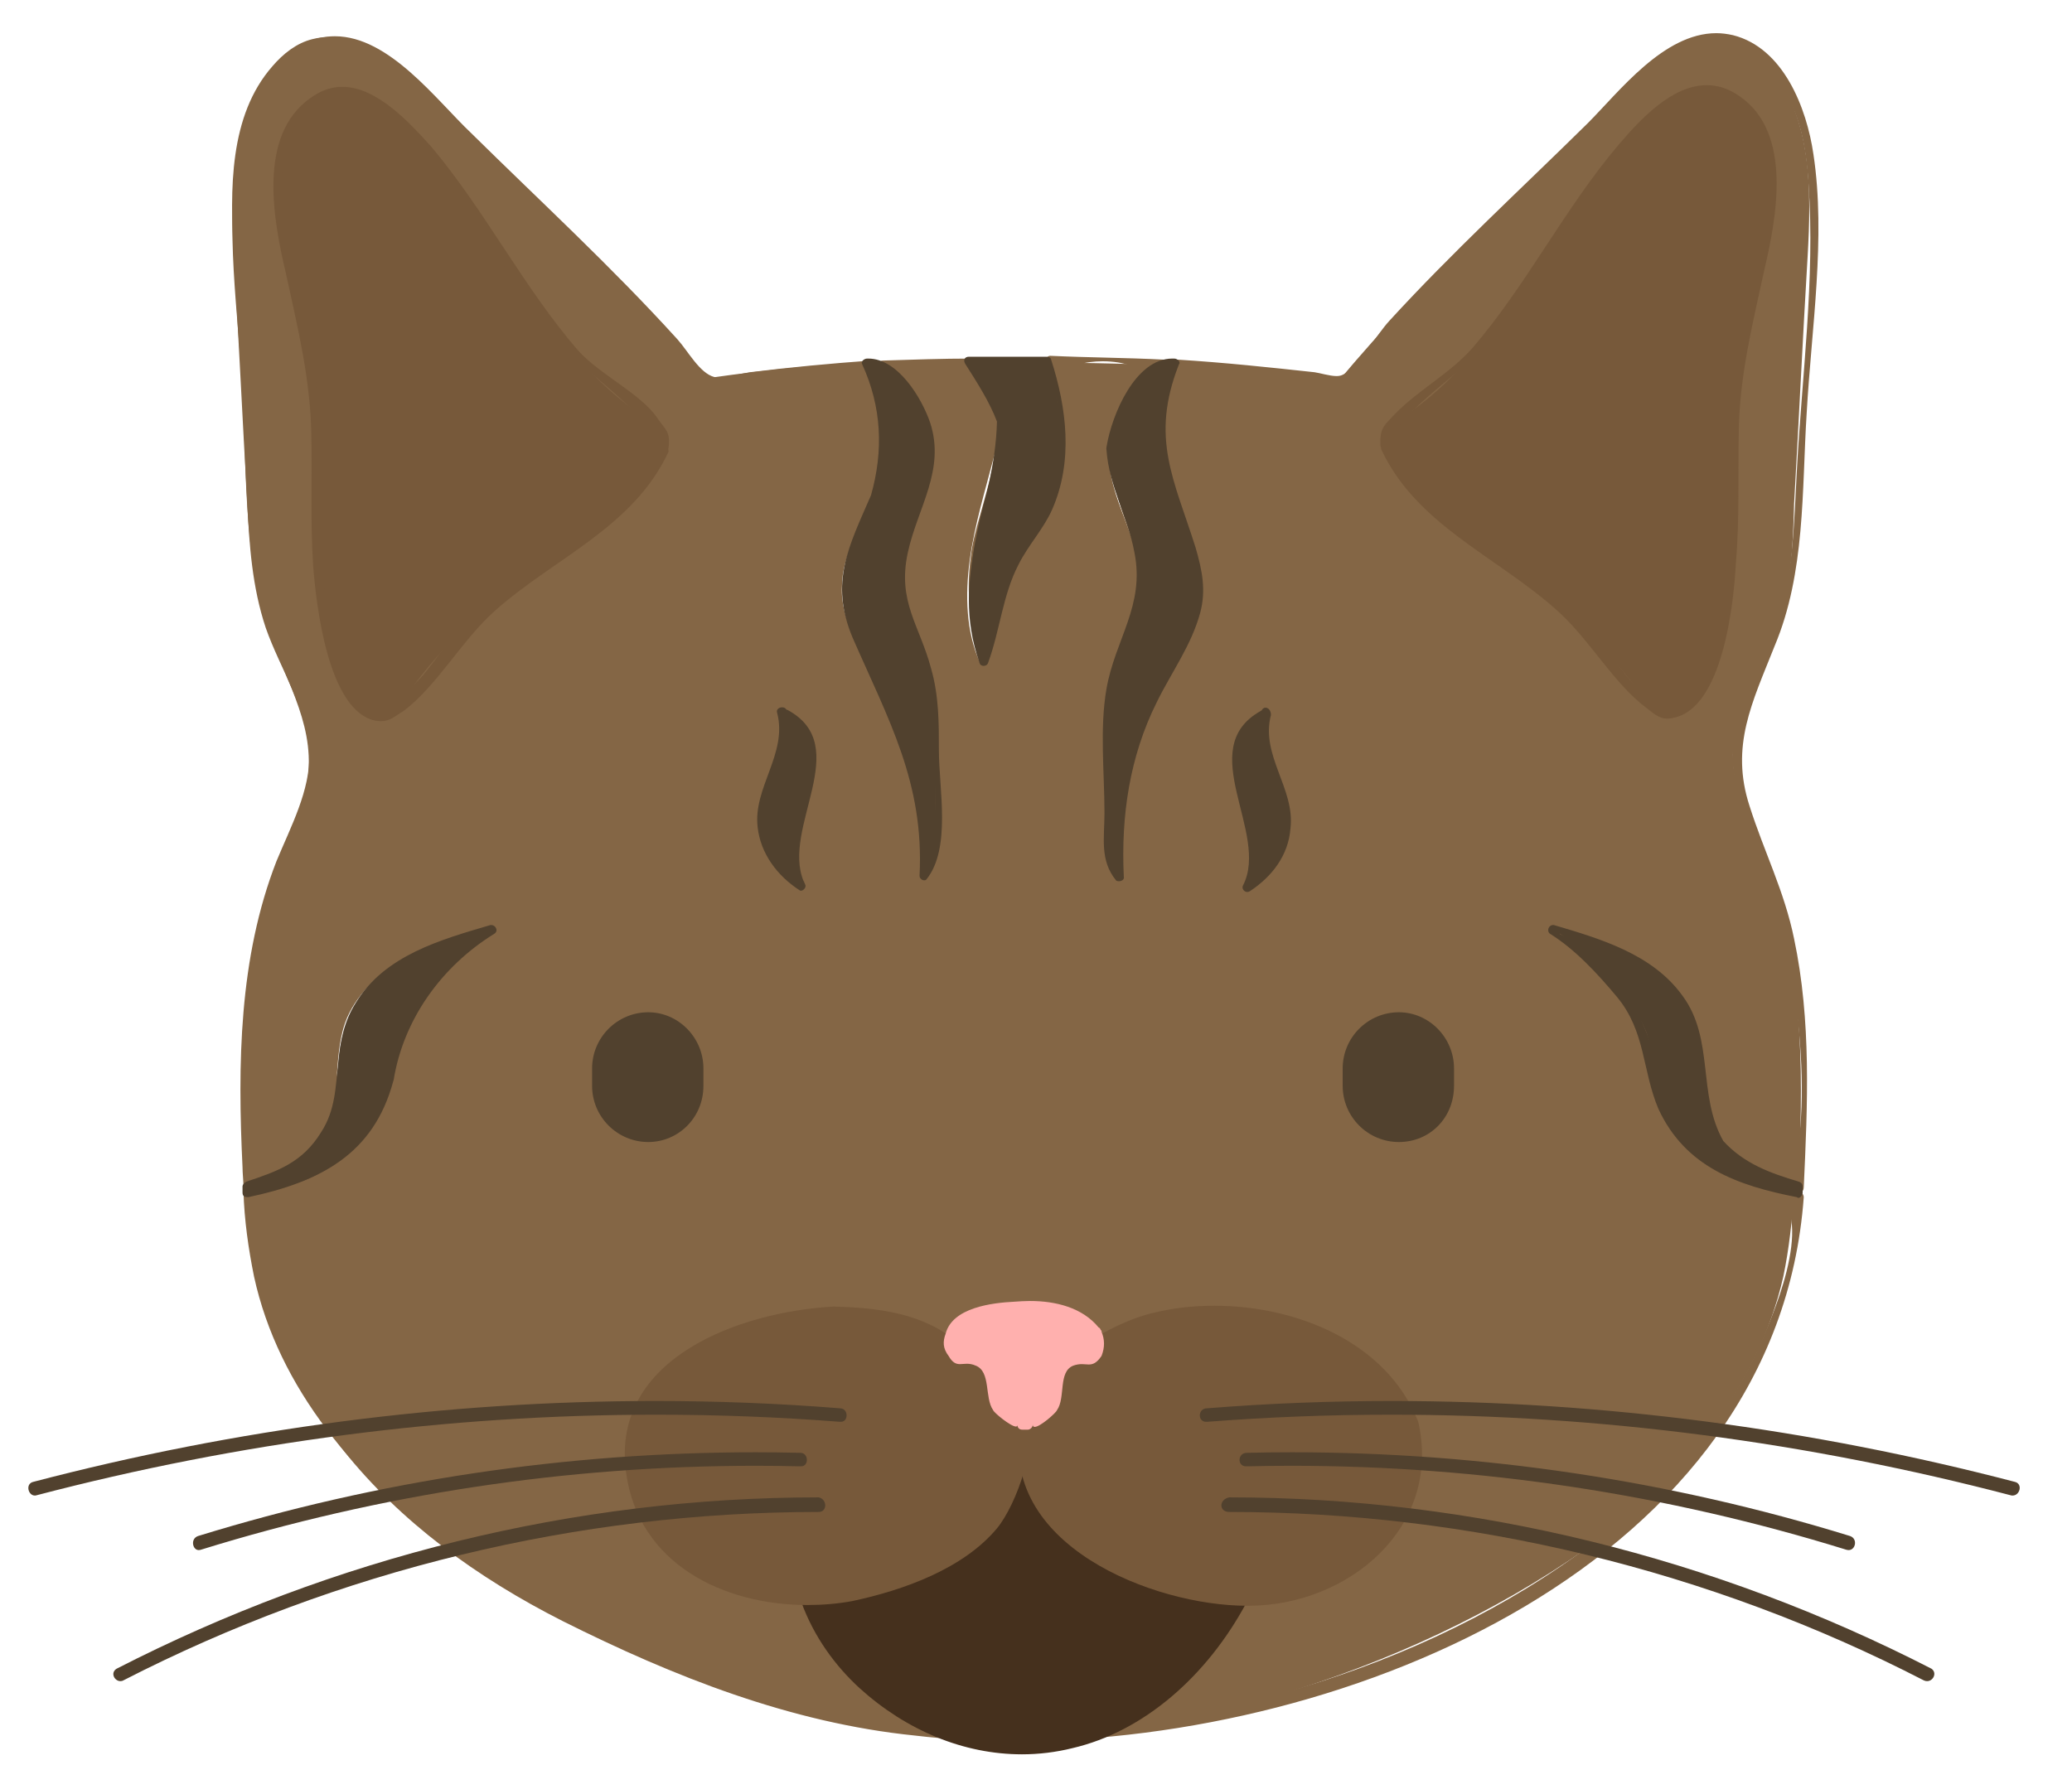 <?xml version="1.0" encoding="UTF-8"?>
<!-- Generated by Pixelmator Pro 3.4.1 -->
<svg width="108" height="92" viewBox="0 0 108 92" xmlns="http://www.w3.org/2000/svg">
    <path id="Path-copy-35" fill="#846645" fill-rule="evenodd" stroke="none" d="M 17.066 1.938 C 16.799 1.938 16.542 1.976 16.276 2.042 C 15.467 2.242 14.763 2.794 14.202 3.451 C 11.937 6.029 11.985 9.863 12.185 13.346 C 12.442 17.637 12.641 21.928 12.889 26.219 C 12.993 28.436 13.146 30.614 13.85 32.727 C 14.611 34.905 16.019 36.922 16.124 39.292 C 16.171 41.213 15.163 43.078 14.411 44.896 C 12.442 49.948 12.384 55.495 12.641 60.851 C 12.641 61.156 12.689 61.555 12.689 61.86 C 14.202 61.355 15.772 60.851 16.675 59.538 C 17.893 57.769 17.284 55.342 17.988 53.325 C 18.493 51.917 19.711 50.756 21.024 49.995 C 22.337 49.234 23.849 48.787 25.315 48.435 L 25.315 48.435 C 24.049 49.034 21.119 52.212 20.567 53.478 C 20.215 54.286 20.215 55.295 20.006 56.208 C 19.558 58.53 17.893 60.547 15.667 61.355 C 14.706 61.755 13.697 61.907 12.689 62.107 C 12.737 63.629 12.946 65.085 13.241 66.55 C 14.506 72.354 18.597 77.207 23.497 80.689 C 28.34 84.124 33.944 86.293 39.491 88.357 C 39.491 88.357 44.772 90.384 52.83 90.384 C 56.864 90.384 61.593 89.88 66.702 88.357 C 72.354 86.645 77.863 84.124 82.753 80.689 C 87.606 77.207 91.64 72.354 92.953 66.55 C 93.257 65.085 93.409 63.629 93.514 62.164 C 92.448 61.907 91.392 61.755 90.384 61.355 C 88.414 60.594 86.692 58.577 86.188 56.256 C 86.036 55.295 86.036 54.334 85.636 53.525 C 85.084 52.269 82.154 49.139 80.888 48.482 L 80.888 48.482 C 82.354 48.939 83.866 49.291 85.179 50.043 C 86.54 50.804 87.701 51.965 88.205 53.382 C 88.919 55.447 88.357 57.816 89.575 59.586 C 90.479 60.899 92.144 61.403 93.714 62.012 C 93.714 61.603 93.761 61.251 93.761 60.899 C 94.018 55.552 93.961 49.995 91.992 44.943 C 91.335 43.126 90.327 41.309 90.327 39.349 C 90.384 37.018 91.84 35 92.601 32.784 C 93.362 30.709 93.457 28.493 93.514 26.266 C 93.761 21.975 93.961 17.684 94.218 13.393 C 94.418 9.911 94.466 6.077 92.201 3.498 C 91.64 2.842 90.936 2.29 90.127 2.09 C 89.87 2.023 89.613 1.995 89.356 1.995 C 87.615 1.995 85.95 3.394 84.675 4.716 C 79.832 9.606 74.228 14.459 69.785 19.854 C 69.785 19.854 65.494 19.254 61.155 18.997 C 60.137 21.167 60.042 23.697 60.851 25.962 C 61.403 27.532 62.411 28.997 62.411 30.614 C 62.411 32.479 61.355 33.992 60.442 35.609 C 58.729 38.692 58.025 42.327 58.273 45.752 C 57.816 45.6 57.768 45 57.768 44.496 C 57.768 42.726 57.673 40.957 57.673 39.196 C 57.673 37.779 57.673 36.313 58.073 35 C 58.529 33.535 59.386 32.127 59.433 30.614 C 59.586 28.188 57.673 25.962 57.816 23.498 C 57.921 21.671 59.081 20.263 60.442 19.102 C 60.137 19.102 59.842 18.997 59.538 18.997 C 58.025 18.95 56.151 18.902 54.391 18.902 C 54.743 19.854 54.99 20.767 55.095 21.775 C 55.342 23.745 55.047 25.762 54.029 27.484 C 53.582 28.188 53.078 28.74 52.726 29.454 C 51.812 31.014 51.86 32.983 51.108 34.601 C 50.347 32.983 50.3 31.014 50.547 29.197 C 50.804 27.332 51.356 25.562 51.812 23.792 C 51.965 23.241 52.117 22.689 52.012 22.127 C 51.965 21.623 51.708 21.167 51.46 20.719 C 51.108 20.11 50.756 19.501 50.347 18.902 C 48.33 18.95 46.912 18.95 46.912 18.95 L 45.752 18.95 C 47.217 20.158 48.33 21.623 48.482 23.44 C 48.577 25.914 46.713 28.083 46.817 30.557 C 46.912 32.07 47.826 33.488 48.225 34.905 C 48.577 36.313 48.577 37.779 48.577 39.139 C 48.577 40.909 48.53 42.679 48.53 44.439 C 48.53 44.943 48.482 45.504 48.026 45.704 C 48.282 42.174 47.521 38.635 45.809 35.562 C 44.943 33.992 43.782 32.375 43.887 30.557 C 43.887 28.949 44.895 27.484 45.457 25.914 C 46.256 23.64 46.056 21.119 45.048 18.902 C 40.757 19.102 36.618 19.758 36.618 19.758 C 32.175 14.402 26.618 9.559 21.728 4.611 C 20.453 3.298 18.797 1.938 17.066 1.938 Z"/>
    <path id="Path-copy-34" fill="#846645" fill-rule="evenodd" stroke="none" d="M 25.048 48.701 C 25.096 48.701 25.02 48.777 24.753 48.987 C 23.288 50.1 21.528 51.812 20.719 53.525 C 20.215 54.638 20.262 55.999 19.91 57.16 C 18.949 59.795 16.875 61.013 14.478 61.727 L 14.478 61.727 C 16.124 61.042 17.418 60.09 17.941 58.121 C 18.493 55.999 18.046 54.029 19.501 52.117 C 20.567 50.756 22.032 50.195 23.545 49.491 C 23.735 49.377 24.905 48.701 25.048 48.701 Z M 81.688 48.73 L 81.688 48.73 C 81.707 48.73 81.726 48.73 81.745 48.73 C 82.401 48.882 84.875 50.147 85.132 50.252 C 87.653 51.708 88.205 53.83 88.567 56.56 C 88.614 57.312 88.662 58.121 88.966 58.882 C 89.822 60.737 91.611 61.375 93.381 62.04 L 93.381 62.04 C 89.994 61.137 87.425 59.833 86.454 56.237 L 86.454 56.237 C 86.445 56.227 86.445 56.218 86.445 56.208 L 86.445 56.208 C 86.445 56.208 86.445 56.208 86.445 56.208 C 86.14 53.982 85.636 52.773 84.171 51.156 C 83.514 50.3 82.753 49.539 81.897 48.882 C 81.821 48.815 81.754 48.768 81.688 48.73 Z M 88.747 2.395 C 89.508 2.395 92.705 4.269 93.01 4.811 C 93.914 6.124 94.171 8.094 94.266 9.606 C 94.618 14.506 93.914 19.654 93.657 24.554 C 93.514 27.275 93.457 30.11 92.601 32.679 C 91.944 34.601 90.679 36.313 90.384 38.331 C 90.079 40.205 90.679 41.917 91.392 43.63 C 92.401 46.056 93.153 48.53 93.457 51.204 C 93.866 53.982 94.113 57.064 93.714 59.843 C 93.571 60.918 93.267 61.355 92.753 61.355 C 92.325 61.355 91.744 61.051 90.983 60.547 C 89.118 59.129 89.223 57.264 88.919 55.247 C 88.31 50.852 84.875 49.443 81.041 48.283 C 81.022 48.273 81.012 48.273 80.993 48.273 C 80.774 48.273 80.651 48.597 80.841 48.73 C 83.533 50.452 85.474 53.078 86.045 56.094 L 86.045 56.094 C 86.007 56.142 85.998 56.218 86.036 56.303 C 86.388 57.616 86.949 58.834 87.91 59.843 C 88.414 60.395 89.071 60.851 89.67 61.203 C 90.536 61.66 91.897 61.66 92.601 62.164 C 94.618 63.677 92.353 68.777 91.487 70.642 C 90.384 72.963 88.814 75.085 86.949 77.007 C 79.271 84.828 67.264 89.318 56.455 90.08 C 55.323 90.146 54.172 90.184 53.03 90.184 C 48.549 90.184 44.02 89.604 39.796 88.158 C 30.405 84.932 19.711 80.137 15.21 70.642 C 14.506 69.129 13.954 67.616 13.697 65.951 C 13.241 63.477 13.146 62.611 15.515 61.812 C 16.828 61.355 18.046 60.594 18.997 59.434 C 20.567 57.569 20.215 55.295 21.319 53.23 C 22.279 51.508 24.201 49.691 25.762 48.578 C 25.99 48.492 25.857 48.159 25.648 48.159 C 25.619 48.159 25.591 48.168 25.562 48.178 C 22.479 49.034 18.949 50.252 17.941 53.734 C 17.741 54.334 17.684 54.99 17.636 55.599 C 17.446 56.903 16.362 61.403 14.363 61.403 C 14.202 61.403 14.03 61.365 13.85 61.308 C 12.442 60.794 13.041 56.151 13.041 54.838 C 13.146 52.212 13.45 49.491 14.202 46.97 C 14.811 44.696 16.228 42.622 16.523 40.252 C 16.733 38.892 16.428 37.579 15.924 36.313 C 14.763 33.383 13.697 31.061 13.45 27.884 C 12.993 22.936 12.841 17.941 12.641 12.946 C 12.489 10.472 12.337 7.342 13.65 5.173 C 14.478 3.812 16.342 2.651 18.074 2.651 C 18.664 2.651 19.244 2.794 19.758 3.099 C 21.166 3.907 22.279 5.315 23.44 6.429 C 27.027 9.968 30.766 13.393 34.192 17.132 C 34.848 17.789 36.066 19.806 36.922 20.063 C 37.074 20.101 37.255 20.12 37.455 20.12 C 38.425 20.12 39.824 19.682 40.452 19.559 C 41.337 19.463 42.383 19.226 43.335 19.226 C 43.906 19.226 44.448 19.311 44.895 19.559 C 46.408 20.462 46.208 23.288 45.809 24.858 C 45.304 26.98 43.782 28.797 43.934 31.061 C 44.039 32.784 45.152 34.192 45.904 35.657 C 47.521 38.835 48.225 42.174 48.026 45.704 C 48.026 45.856 48.159 45.942 48.292 45.942 C 48.34 45.942 48.387 45.933 48.435 45.904 C 49.234 44.896 48.987 43.687 49.034 42.374 C 49.034 40.252 49.291 37.979 48.939 35.914 C 48.435 32.879 46.817 31.271 47.778 27.988 C 48.225 26.476 49.034 25.058 48.939 23.44 C 48.787 21.975 48.026 21.271 47.474 20.063 C 47.084 19.34 46.912 19.245 46.998 19.245 C 47.027 19.245 47.103 19.254 47.207 19.254 C 47.341 19.254 47.531 19.235 47.778 19.149 C 48.016 19.054 48.301 19.007 48.596 19.007 C 49.472 19.007 50.48 19.397 51.004 19.806 C 53.278 21.928 50.851 26.571 50.604 28.997 C 50.347 30.909 50.547 32.631 51.203 34.544 C 51.232 34.658 51.299 34.706 51.375 34.706 C 51.479 34.706 51.584 34.629 51.612 34.544 C 52.069 33.383 52.269 32.279 52.621 31.061 C 53.078 29.549 53.782 28.797 54.543 27.484 C 55.399 26.019 55.799 24.354 55.751 22.689 C 55.751 22.08 55.095 20.006 55.295 19.654 C 55.58 19.064 56.57 18.835 57.473 18.835 C 58.035 18.835 58.558 18.921 58.882 19.054 C 59.243 19.197 59.481 19.226 59.614 19.226 C 59.7 19.226 59.747 19.216 59.757 19.216 L 59.757 19.216 C 59.804 19.216 59.576 19.311 59.281 20.063 C 59.081 20.567 58.529 21.167 58.273 21.671 C 57.569 23.241 57.816 24.601 58.32 26.114 C 58.882 27.988 59.69 29.301 59.338 31.366 C 59.081 32.584 58.377 33.64 58.073 34.848 C 57.521 36.922 57.673 39.139 57.673 41.261 C 57.673 42.774 57.264 44.648 58.32 45.904 C 58.349 45.933 58.396 45.942 58.444 45.942 C 58.587 45.942 58.748 45.856 58.682 45.704 C 58.577 42.878 58.929 40.148 60.042 37.579 C 60.794 35.657 62.164 33.944 62.668 31.927 C 63.477 28.797 57.673 20.31 62.564 19.302 C 62.84 19.245 63.115 19.226 63.41 19.226 C 65.113 19.226 67.064 20.044 68.729 20.044 C 69.385 20.044 70.004 19.911 70.537 19.559 C 72.306 18.445 73.971 15.772 75.484 14.259 C 77.301 12.385 79.271 10.625 81.145 8.807 C 82.753 7.285 84.171 5.677 85.788 4.259 C 86.445 3.603 87.805 2.49 88.719 2.395 C 88.719 2.395 88.728 2.395 88.747 2.395 Z M 89.461 1.729 C 86.711 1.729 84.399 4.783 82.753 6.429 C 79.271 9.863 75.694 13.146 72.411 16.733 C 71.802 17.389 70.641 19.302 69.937 19.559 C 69.871 19.587 69.776 19.606 69.671 19.606 C 69.309 19.606 68.796 19.444 68.52 19.406 C 66.151 19.149 63.829 18.902 61.403 18.75 C 61.308 18.75 61.203 18.797 61.155 18.95 C 60.547 20.567 60.137 22.232 60.347 24.049 C 60.651 26.875 63.068 29.349 62.107 32.327 C 61.555 34.144 60.29 35.657 59.586 37.427 C 58.777 39.491 58.529 41.461 58.273 43.63 C 58.273 43.64 58.273 43.649 58.273 43.649 L 58.273 43.649 C 58.273 43.583 58.273 43.506 58.273 43.43 C 58.273 42.174 58.273 40.957 58.177 39.701 C 58.177 36.97 58.682 34.905 59.538 32.375 C 60.09 30.662 59.938 29.501 59.433 27.779 C 58.32 24.297 57.921 21.823 60.899 19.149 C 61.098 18.997 60.899 18.75 60.699 18.75 C 58.682 18.645 56.76 18.645 54.743 18.55 C 54.591 18.55 54.486 18.693 54.486 18.902 C 55.599 22.584 55.142 25.315 53.23 28.588 C 52.726 29.396 52.364 30.11 52.117 31.014 C 51.974 31.537 51.831 33.459 51.346 33.459 C 51.318 33.459 51.289 33.45 51.26 33.44 C 50.1 32.879 51.308 27.836 51.46 27.075 C 51.765 25.762 52.469 24.354 52.516 23.041 C 52.573 21.319 51.708 20.215 50.851 18.797 C 50.804 18.75 50.756 18.693 50.699 18.693 C 49.091 18.693 47.569 18.75 46.008 18.797 C 45.809 18.797 45.704 19.054 45.809 19.207 C 48.939 21.975 48.435 24.449 47.321 27.884 C 46.817 29.596 46.713 30.814 47.274 32.527 C 48.026 34.848 48.577 36.818 48.577 39.349 C 48.577 40.709 48.577 42.174 48.53 43.535 C 48.53 43.621 48.539 43.735 48.539 43.858 L 48.539 43.858 C 48.539 43.82 48.539 43.773 48.53 43.735 C 48.33 41.765 48.073 39.9 47.417 37.979 C 46.713 36.066 45.247 34.344 44.695 32.375 C 43.735 29.396 46.161 26.98 46.465 24.097 C 46.665 22.327 46.313 20.662 45.656 18.997 C 45.552 18.95 45.504 18.797 45.4 18.797 C 43.278 18.95 41.166 19.149 39.091 19.406 C 38.787 19.444 37.931 19.673 37.436 19.673 C 37.35 19.673 37.284 19.673 37.227 19.654 C 36.466 19.454 35.857 18.293 35.305 17.684 C 31.87 13.897 28.14 10.472 24.553 6.933 C 22.755 5.23 20.291 1.89 17.456 1.89 C 17.18 1.89 16.904 1.919 16.628 1.985 C 14.107 2.547 12.889 5.42 12.442 7.694 C 11.68 11.833 12.442 16.371 12.641 20.51 C 12.889 24.953 12.641 29.653 14.354 33.84 C 15.515 36.723 16.78 38.939 15.667 42.174 C 15.01 44.144 14.107 45.961 13.602 47.978 C 12.442 52.517 12.594 57.312 12.841 61.955 C 12.841 62.021 12.86 62.079 12.898 62.117 L 12.898 62.117 C 12.813 62.145 12.737 62.24 12.737 62.364 C 13.498 72.811 20.262 79.928 29.349 84.523 C 35.105 87.406 41.213 89.823 47.674 90.479 C 49.358 90.679 51.108 90.774 52.916 90.774 C 70.47 90.774 92.639 81.412 94.018 62.412 C 94.018 62.316 93.961 62.212 93.866 62.164 C 93.866 62.164 93.866 62.164 93.866 62.164 L 93.866 62.164 C 93.952 62.126 94.018 62.04 94.018 61.907 C 94.218 57.569 94.418 53.23 93.514 48.939 C 93.01 46.465 91.944 44.391 91.193 42.022 C 90.174 38.892 91.335 36.618 92.496 33.688 C 94.113 29.853 93.914 25.562 94.171 21.528 C 94.418 17.132 95.179 12.385 94.523 8.046 C 94.171 5.62 92.953 2.49 90.327 1.833 C 90.032 1.767 89.746 1.729 89.461 1.729 Z"/>
    <path id="Path-copy-33" fill="#51412e" fill-rule="evenodd" stroke="none" d="M 25.562 48.482 C 24.097 48.939 22.584 49.291 21.271 50.043 C 19.958 50.804 18.75 51.965 18.245 53.382 C 17.532 55.447 18.141 57.816 16.932 59.586 C 16.019 60.851 14.459 61.355 12.946 61.907 L 12.946 62.212 C 13.954 61.955 14.963 61.86 15.924 61.508 C 18.093 60.594 19.806 58.577 20.262 56.256 C 20.462 55.295 20.462 54.334 20.814 53.525 C 21.423 52.269 24.297 49.139 25.562 48.482 Z"/>
    <path id="Path-copy-32" fill="#51412e" fill-rule="evenodd" stroke="none" d="M 24.325 49.044 C 24.059 49.282 23.811 49.558 23.545 49.795 C 21.528 51.812 20.519 53.278 20.063 56.104 C 20.053 56.142 20.053 56.18 20.063 56.208 L 20.063 56.208 C 19.349 58.882 17.532 60.594 14.915 61.508 C 14.249 61.717 13.964 61.803 13.916 61.803 C 13.783 61.803 15.524 61.137 15.971 60.794 C 18.55 58.977 17.532 56.056 18.55 53.478 C 19.654 50.709 21.861 50.052 24.325 49.044 Z M 25.61 48.226 C 25.6 48.226 25.581 48.226 25.562 48.226 C 22.984 48.987 20.063 49.795 18.55 52.269 C 17.941 53.23 17.741 54.239 17.636 55.342 C 17.484 56.712 17.484 57.873 16.733 59.034 C 15.772 60.594 14.506 61.051 12.841 61.603 C 12.737 61.66 12.641 61.755 12.641 61.86 L 12.641 62.164 C 12.641 62.364 12.737 62.412 12.946 62.412 C 16.714 61.612 19.482 60.157 20.5 56.36 L 20.5 56.36 C 20.51 56.341 20.51 56.322 20.519 56.303 L 20.519 56.303 C 20.519 56.303 20.519 56.303 20.519 56.303 C 20.519 56.303 20.519 56.303 20.519 56.303 L 20.519 56.303 C 21.024 53.173 22.993 50.395 25.762 48.682 C 26 48.54 25.838 48.226 25.61 48.226 Z"/>
    <path id="Path-copy-31" fill="#51412e" fill-rule="evenodd" stroke="none" d="M 80.993 48.482 C 82.249 49.139 85.132 52.269 85.684 53.525 C 86.093 54.334 86.093 55.342 86.293 56.256 C 86.692 58.577 88.414 60.594 90.631 61.403 C 91.64 61.812 92.705 62.012 93.761 62.259 L 93.761 61.907 C 92.144 61.355 90.479 60.899 89.623 59.586 C 88.414 57.816 88.966 55.447 88.31 53.43 C 87.805 51.965 86.597 50.804 85.284 50.043 C 83.914 49.291 82.401 48.882 80.993 48.482 Z"/>
    <path id="Path-copy-30" fill="#51412e" fill-rule="evenodd" stroke="none" d="M 81.288 48.673 C 81.307 48.673 81.364 48.692 81.497 48.73 C 82.306 48.987 83.362 49.491 84.171 49.948 C 87.044 51.261 88.062 53.173 88.357 56.256 C 88.462 57.569 88.614 58.625 89.318 59.786 C 89.366 59.833 89.423 59.852 89.48 59.852 L 89.48 59.852 C 90.26 60.766 90.964 61.165 92.096 61.66 C 92.353 61.774 92.544 61.85 92.667 61.907 L 92.667 61.907 C 92.534 61.86 92.344 61.803 92.144 61.755 C 91.135 61.403 90.127 61.156 89.318 60.594 C 86.093 58.377 86.949 54.743 84.78 51.965 C 83.914 50.956 83.01 49.891 82.002 49.034 C 81.802 48.92 81.231 48.673 81.288 48.673 Z M 80.945 48.226 C 80.717 48.226 80.603 48.54 80.793 48.682 C 82.097 49.491 83.267 50.756 84.276 51.965 C 85.788 53.782 85.589 55.799 86.445 57.816 C 87.853 60.851 90.584 61.812 93.657 62.412 C 93.685 62.44 93.714 62.45 93.742 62.45 C 93.838 62.45 93.961 62.316 93.961 62.164 L 93.961 61.86 C 93.961 61.755 93.914 61.66 93.761 61.603 C 92.249 61.156 90.888 60.651 89.822 59.481 C 88.462 57.064 89.375 54.182 87.701 51.917 C 86.14 49.738 83.41 48.939 80.993 48.226 C 80.974 48.226 80.955 48.226 80.945 48.226 Z"/>
    <path id="Path-copy-29" fill="#51412e" fill-rule="evenodd" stroke="none" d="M 45.304 18.95 C 46.256 21.119 46.465 23.64 45.656 25.867 C 45.048 27.484 44.039 28.949 44.039 30.557 C 44.039 32.375 45.152 33.887 46.008 35.562 C 47.721 38.635 48.482 42.222 48.225 45.704 C 48.682 45.504 48.73 44.943 48.73 44.439 C 48.73 42.679 48.787 40.909 48.787 39.139 C 48.787 37.674 48.787 36.266 48.378 34.905 C 47.978 33.488 47.065 32.07 47.017 30.557 C 46.865 28.083 48.787 25.867 48.634 23.44 C 48.53 21.576 47.369 20.158 45.961 18.95 Z"/>
    <path id="Path-copy-28" fill="#51412e" fill-rule="evenodd" stroke="none" d="M 46.322 19.606 C 46.522 19.606 46.884 19.996 47.521 21.024 C 48.53 22.689 48.33 24.249 47.93 26.019 C 47.474 27.532 46.665 28.949 46.76 30.614 C 46.969 33.031 48.435 35.058 48.53 37.579 C 48.682 39.596 48.939 42.469 48.482 44.496 C 48.577 43.839 48.225 41.213 47.93 39.9 C 47.474 38.036 46.665 36.361 45.752 34.648 C 45.152 33.383 44.239 32.127 44.286 30.614 C 44.286 29.092 45.304 27.427 45.904 26.019 C 45.923 25.933 45.894 25.867 45.856 25.81 L 45.856 25.81 C 46.399 23.973 46.256 22.632 46.161 20.767 C 46.104 20.101 46.113 19.606 46.322 19.606 Z M 45.257 18.693 C 45.238 18.693 45.219 18.693 45.2 18.693 C 45.048 18.693 44.848 18.845 44.943 18.997 C 45.961 21.224 46.056 23.498 45.4 25.819 C 44.239 28.493 43.23 30.357 44.439 33.24 C 46.313 37.531 48.178 40.804 47.93 45.657 C 47.93 45.799 48.064 45.895 48.178 45.895 C 48.216 45.895 48.254 45.885 48.282 45.856 C 49.595 44.239 48.939 41.109 48.939 39.139 C 48.939 37.674 48.939 36.266 48.53 34.848 C 47.93 32.584 46.76 31.366 47.321 28.797 C 47.826 26.476 49.291 24.506 48.482 22.032 C 48.035 20.729 46.798 18.693 45.257 18.693 Z"/>
    <path id="Path-copy-27" fill="#51412e" fill-rule="evenodd" stroke="none" d="M 50.499 18.75 C 50.851 19.349 51.203 19.958 51.565 20.615 C 51.812 21.024 52.069 21.471 52.117 21.975 C 52.212 22.537 52.069 23.136 51.965 23.697 C 51.508 25.458 50.956 27.227 50.699 29.044 C 50.452 30.862 50.499 32.784 51.26 34.496 C 52.012 32.831 52.012 30.966 52.821 29.301 C 53.23 28.588 53.734 28.036 54.134 27.332 C 55.142 25.714 55.494 23.64 55.247 21.671 C 55.095 20.662 54.838 19.711 54.543 18.75 Z"/>
    <path id="Path-copy-26" fill="#51412e" fill-rule="evenodd" stroke="none" d="M 52.421 18.921 C 53.268 18.921 54.315 19.311 54.638 19.758 C 55.551 21.024 55.142 24.145 54.743 25.515 C 54.238 27.027 53.125 28.188 52.469 29.596 C 52.069 30.462 51.86 31.366 51.708 32.279 C 51.517 33.06 51.356 33.354 51.232 33.354 C 50.927 33.354 50.804 31.68 50.804 30.767 C 50.804 27.77 52.326 25.077 52.364 22.146 L 52.364 22.146 C 52.402 22.099 52.412 22.023 52.364 21.928 C 52.212 21.423 51.203 19.911 51.26 19.606 C 51.337 19.111 51.831 18.921 52.421 18.921 Z M 50.499 18.598 C 50.3 18.598 50.195 18.75 50.3 18.95 C 50.908 19.911 51.565 20.919 51.965 21.975 C 51.86 26.476 49.443 29.958 51.051 34.544 C 51.08 34.667 51.175 34.715 51.27 34.715 C 51.375 34.715 51.479 34.658 51.508 34.544 C 52.117 32.879 52.269 31.014 53.078 29.454 C 53.582 28.436 54.391 27.579 54.838 26.571 C 55.951 24.049 55.599 21.271 54.79 18.75 C 54.79 18.645 54.638 18.598 54.543 18.598 Z"/>
    <path id="Path-copy-25" fill="#51412e" fill-rule="evenodd" stroke="none" d="M 60.651 18.845 C 59.186 20.158 58.025 21.623 57.921 23.345 C 57.816 25.819 59.69 28.036 59.586 30.51 C 59.538 32.022 58.577 33.383 58.177 34.848 C 57.816 36.266 57.816 37.674 57.816 39.092 C 57.816 40.861 57.873 42.622 57.873 44.391 C 57.873 44.896 57.921 45.457 58.377 45.657 C 58.12 42.117 58.882 38.587 60.594 35.505 C 61.45 33.887 62.611 32.327 62.516 30.51 C 62.516 28.845 61.508 27.427 60.946 25.819 C 60.137 23.64 60.347 21.024 61.251 18.902 C 61.098 18.902 60.851 18.902 60.651 18.845 Z"/>
    <path id="Path-copy-24" fill="#51412e" fill-rule="evenodd" stroke="none" d="M 60.214 19.606 C 60.347 19.606 60.47 19.663 60.594 19.806 C 60.594 19.806 60.185 21.842 60.147 21.842 C 60.147 21.842 60.137 21.833 60.137 21.823 L 60.137 21.823 C 59.938 23.697 60.394 25.105 61.003 26.875 C 61.66 28.74 62.516 30.205 61.907 32.222 C 61.508 33.335 60.851 34.344 60.242 35.353 C 59.234 37.274 58.577 39.292 58.225 41.366 C 58.12 42.308 58.082 44.353 58.044 44.353 C 58.025 44.353 58.006 43.935 57.968 42.831 C 57.968 40.205 57.616 37.427 58.32 34.905 C 58.834 33.088 59.89 31.566 59.69 29.549 C 59.538 27.37 58.216 25.619 58.13 23.412 L 58.13 23.412 C 58.206 22.784 59.281 19.606 60.214 19.606 Z M 61.108 18.693 C 59.176 18.693 57.959 21.604 57.683 23.26 L 57.683 23.26 C 57.673 23.279 57.673 23.307 57.673 23.345 C 57.673 23.345 57.673 23.345 57.673 23.345 L 57.673 23.345 C 57.664 23.383 57.664 23.421 57.673 23.45 L 57.673 23.45 C 57.806 25.372 58.786 26.913 59.129 28.797 C 59.69 31.566 58.12 33.335 57.673 35.914 C 57.312 37.979 57.569 40.3 57.569 42.374 C 57.569 43.687 57.312 44.848 58.177 45.904 C 58.216 45.933 58.263 45.942 58.32 45.942 C 58.463 45.942 58.615 45.856 58.577 45.704 C 58.425 42.526 58.882 39.444 60.29 36.618 C 61.051 35.058 62.107 33.64 62.564 31.927 C 62.868 30.767 62.668 29.749 62.316 28.54 C 61.203 25.01 59.938 22.841 61.45 18.997 C 61.555 18.902 61.403 18.693 61.203 18.693 C 61.175 18.693 61.136 18.693 61.108 18.693 Z"/>
    <path id="Path-copy-23" fill="#51412e" fill-rule="evenodd" stroke="none" d="M 33.792 52.773 C 32.175 52.773 30.862 54.086 30.862 55.704 L 30.862 56.608 C 30.862 58.225 32.175 59.538 33.792 59.538 C 35.352 59.538 36.665 58.273 36.665 56.608 L 36.665 55.704 C 36.665 54.086 35.352 52.773 33.792 52.773 Z"/>
    <path id="Path-copy-22" fill="#51412e" fill-rule="evenodd" stroke="none" d="M 72.915 52.773 C 71.298 52.773 69.985 54.086 69.985 55.704 L 69.985 56.608 C 69.985 58.225 71.298 59.538 72.915 59.538 C 74.533 59.538 75.789 58.273 75.789 56.608 L 75.789 55.704 C 75.789 54.086 74.476 52.773 72.915 52.773 Z"/>
    <path id="Path-copy-21" fill="#77593a" fill-rule="evenodd" stroke="none" d="M 17.684 4.659 C 17.617 4.659 17.551 4.659 17.484 4.659 C 15.772 4.868 14.706 6.781 14.459 8.446 C 13.954 11.88 15.467 15.21 16.019 18.645 C 16.98 24.601 15.163 31.471 18.645 36.418 C 18.902 36.818 19.206 37.17 19.654 37.274 C 19.682 37.274 19.711 37.274 19.73 37.274 C 20.3 37.274 20.786 36.751 21.166 36.266 C 23.288 33.335 25.971 30.814 28.997 28.845 C 31.214 27.427 33.487 25.819 34.496 23.288 C 35.057 22.032 33.183 21.471 33.183 21.471 C 27.883 17.684 25.514 10.977 20.871 6.381 C 20.006 5.515 18.921 4.659 17.684 4.659 Z"/>
    <path id="Path-copy-20" fill="#77593a" fill-rule="evenodd" stroke="none" d="M 15.467 6.429 C 17.237 6.533 18.997 6.533 20.767 6.581 C 21.223 6.838 21.68 7.542 22.032 7.999 C 23.088 9.254 24.097 10.672 25.058 12.08 C 26.475 14.154 27.788 16.276 29.396 18.188 C 30.081 18.969 34.134 21.947 34.344 23.203 L 34.344 23.203 C 32.821 26.371 29.853 27.836 27.132 29.958 C 26.114 30.709 25.105 31.566 24.249 32.479 C 23.288 33.335 22.08 35.562 21.024 36.114 C 20.871 36.313 20.767 36.418 20.567 36.618 C 19.806 36.266 19.054 35.914 18.341 35.562 C 17.741 34.848 17.437 33.488 17.237 32.584 C 16.828 30.862 16.733 29.149 16.675 27.484 C 16.628 24.801 16.733 22.185 16.428 19.559 C 15.971 15.972 14.202 12.385 14.763 8.703 C 14.763 7.894 15.01 7.133 15.467 6.429 Z M 17.836 4.526 C 17.294 4.526 16.733 4.707 16.171 5.116 C 13.393 7.085 14.259 11.528 14.915 14.307 C 15.515 17.085 16.171 19.711 16.228 22.632 C 16.276 24.906 16.171 27.18 16.323 29.501 C 16.476 31.471 17.085 37.122 19.606 37.579 C 19.692 37.588 19.777 37.598 19.853 37.598 C 20.339 37.598 20.586 37.332 21.024 37.075 C 22.784 35.762 24.097 33.335 25.819 31.823 C 28.892 29.092 33.031 27.484 34.848 23.545 C 34.848 23.498 34.839 23.45 34.829 23.402 L 34.829 23.402 C 34.839 23.383 34.848 23.364 34.848 23.345 C 34.953 22.479 34.696 22.432 34.249 21.775 C 33.383 20.51 31.214 19.501 30.11 18.246 C 27.275 14.963 25.315 11.024 22.479 7.646 C 21.328 6.372 19.634 4.526 17.836 4.526 Z"/>
    <path id="Path-copy-19" fill="#77593a" fill-rule="evenodd" stroke="none" d="M 89.023 4.659 C 87.796 4.659 86.749 5.515 85.836 6.381 C 81.24 10.977 78.824 17.684 73.524 21.471 C 73.524 21.471 71.697 22.032 72.211 23.288 C 73.22 25.819 75.484 27.427 77.758 28.845 C 80.793 30.814 83.41 33.335 85.589 36.266 C 85.922 36.751 86.397 37.274 87.016 37.274 C 87.044 37.274 87.073 37.274 87.101 37.274 C 87.549 37.17 87.853 36.818 88.11 36.418 C 91.592 31.471 89.727 24.601 90.679 18.645 C 91.24 15.21 92.753 11.88 92.249 8.446 C 91.992 6.781 90.936 4.868 89.223 4.659 C 89.156 4.659 89.08 4.659 89.023 4.659 Z"/>
    <path id="Path-copy-18" fill="#77593a" fill-rule="evenodd" stroke="none" d="M 89.252 5.658 C 90.403 5.658 91.402 6.229 91.84 7.742 C 92.905 11.576 90.736 15.667 90.327 19.454 C 89.975 21.928 90.127 24.401 90.079 26.828 C 90.079 28.54 89.927 30.31 89.623 32.022 C 89.261 33.459 88.31 36.409 86.578 36.409 C 86.359 36.409 86.131 36.361 85.883 36.266 C 84.932 35.809 83.667 33.535 82.858 32.727 C 81.849 31.718 80.736 30.767 79.575 29.853 C 76.921 27.836 73.971 26.39 72.421 23.374 L 72.421 23.374 C 72.449 23.336 72.459 23.298 72.459 23.241 C 72.306 22.032 76.35 19.207 77.054 18.445 C 78.719 16.581 80.032 14.402 81.393 12.337 C 82.354 10.919 83.315 9.464 84.371 8.198 C 85.465 6.923 87.529 5.658 89.252 5.658 Z M 88.966 4.44 C 87.139 4.44 85.493 6.229 84.371 7.542 C 81.545 10.872 79.575 14.858 76.75 18.141 C 75.589 19.454 73.971 20.31 72.763 21.528 C 72.154 22.185 71.907 22.28 71.954 23.241 C 71.964 23.279 71.973 23.307 71.983 23.336 L 71.983 23.336 C 71.983 23.374 71.992 23.402 72.002 23.44 C 73.819 27.332 77.958 28.997 81.041 31.718 C 82.81 33.24 84.066 35.609 85.836 36.922 C 86.207 37.208 86.483 37.465 86.902 37.465 C 86.987 37.465 87.092 37.455 87.196 37.427 C 89.822 36.97 90.384 31.318 90.479 29.349 C 90.679 27.075 90.584 24.801 90.631 22.479 C 90.679 19.559 91.335 16.98 91.944 14.154 C 92.601 11.376 93.457 6.933 90.679 5.021 C 90.098 4.611 89.528 4.44 88.966 4.44 Z"/>
    <path id="Path-copy-17" fill="#51412e" fill-rule="evenodd" stroke="none" d="M 40.709 37.122 C 41.365 38.692 39.948 40.405 39.7 42.07 C 39.444 43.687 40.357 45.4 41.717 46.161 C 41.166 45.248 41.213 44.087 41.461 42.983 C 41.717 41.917 42.222 40.909 42.269 39.853 C 42.326 38.787 41.917 37.531 40.909 37.122 Z"/>
    <path id="Path-copy-16" fill="#51412e" fill-rule="evenodd" stroke="none" d="M 41.109 37.569 L 41.109 37.569 C 43.088 39.035 41.499 41.651 41.213 43.487 C 41.07 44.172 41.051 44.819 41.232 45.438 L 41.232 45.438 C 39.824 44.144 39.796 42.346 40.509 40.405 C 40.89 39.377 41.204 38.568 41.109 37.569 Z M 40.766 36.875 C 40.604 36.875 40.443 36.989 40.509 37.17 C 41.061 39.292 39.244 41.061 39.491 43.126 C 39.643 44.496 40.509 45.657 41.67 46.408 C 41.689 46.427 41.717 46.437 41.746 46.437 C 41.889 46.437 42.05 46.237 41.965 46.104 C 41.946 46.066 41.927 46.018 41.908 45.971 L 41.908 45.971 L 41.917 45.961 C 41.908 45.952 41.898 45.942 41.889 45.942 L 41.889 45.942 C 40.718 43.154 44.524 38.901 41.061 37.018 C 41.042 37.008 41.013 36.999 40.994 36.999 L 40.994 36.999 C 40.947 36.913 40.861 36.875 40.766 36.875 Z"/>
    <path id="Path-copy-15" fill="#51412e" fill-rule="evenodd" stroke="none" d="M 65.741 37.122 C 64.733 37.531 64.333 38.787 64.381 39.853 C 64.428 40.909 64.942 41.917 65.19 42.983 C 65.446 44.087 65.494 45.248 64.942 46.161 C 66.35 45.4 67.207 43.687 66.959 42.07 C 66.702 40.405 65.342 38.692 65.951 37.122 Z"/>
    <path id="Path-copy-14" fill="#51412e" fill-rule="evenodd" stroke="none" d="M 65.656 37.607 C 65.561 38.616 65.903 39.463 66.246 40.452 C 66.921 42.384 66.959 44.229 65.513 45.542 L 65.513 45.542 C 65.675 44.915 65.684 44.287 65.542 43.583 C 65.256 41.699 63.62 39.025 65.656 37.607 Z M 65.96 36.894 C 65.884 36.894 65.808 36.941 65.76 37.037 L 65.76 37.037 C 65.741 37.046 65.713 37.056 65.694 37.075 C 62.212 39.044 66.198 43.43 64.79 46.161 C 64.704 46.313 64.847 46.503 65.009 46.503 C 65.047 46.503 65.094 46.494 65.142 46.465 C 66.303 45.704 67.159 44.591 67.264 43.183 C 67.511 41.109 65.694 39.396 66.246 37.274 C 66.246 37.027 66.103 36.894 65.96 36.894 Z"/>
    <path id="Path-copy-13" fill="#45301d" fill-rule="evenodd" stroke="none" d="M 53.382 73.667 C 53.325 75.437 53.278 77.254 52.364 78.767 C 51.413 80.432 49.748 81.44 47.978 82.097 C 46.008 82.963 43.839 83.467 41.765 83.515 C 42.422 85.332 43.535 86.845 44.8 88.005 C 47.255 90.232 50.252 91.459 53.268 91.459 C 54.143 91.459 55.028 91.354 55.904 91.136 C 59.586 90.279 62.916 87.406 64.99 83.515 C 62.916 83.515 60.746 82.963 58.834 82.097 C 57.064 81.345 55.342 80.337 54.391 78.767 C 53.525 77.254 53.43 75.437 53.382 73.667 Z"/>
    <path id="Path-copy-12" fill="#77593a" fill-rule="evenodd" stroke="none" d="M 43.43 68.32 C 42.326 68.32 41.261 68.472 40.205 68.72 C 37.17 69.433 33.944 71.146 33.031 74.171 C 31.927 77.559 34.344 81.298 37.579 82.706 C 38.778 83.22 40.024 83.467 41.356 83.467 C 41.47 83.467 41.594 83.467 41.717 83.467 C 43.782 83.467 45.961 82.858 47.93 82.049 C 49.595 81.298 51.356 80.28 52.317 78.719 C 53.23 77.207 53.278 75.332 53.325 73.572 L 49.339 69.681 C 47.521 68.72 45.457 68.32 43.43 68.32 Z"/>
    <path id="Path-copy-11" fill="#77593a" fill-rule="evenodd" stroke="none" d="M 43.506 68.625 C 47.15 68.691 49.205 69.899 51.612 72.354 C 52.621 73.372 52.973 73.42 53.078 74.78 C 53.43 78.32 50.756 80.736 47.778 82.002 C 45.942 82.763 43.801 83.248 41.727 83.248 C 38.302 83.248 35.038 81.935 33.592 78.415 C 30.966 72.002 38.387 68.977 43.43 68.672 C 43.459 68.663 43.487 68.644 43.506 68.625 Z M 43.478 68.111 C 43.468 68.111 43.449 68.111 43.43 68.12 C 43.421 68.12 43.411 68.12 43.402 68.12 L 43.402 68.12 C 38.654 68.387 31.822 70.756 32.631 76.75 C 33.269 81.564 37.75 83.676 42.079 83.676 C 42.878 83.676 43.677 83.61 44.439 83.467 C 47.065 82.906 50.195 81.802 51.965 79.68 C 52.973 78.462 54.238 75.037 53.43 73.467 C 52.868 72.307 50.908 70.794 49.89 69.985 C 48.206 68.491 45.818 68.177 43.525 68.12 L 43.525 68.12 C 43.516 68.12 43.497 68.111 43.478 68.111 Z"/>
    <path id="Path-copy-10" fill="#77593a" fill-rule="evenodd" stroke="none" d="M 62.697 68.311 C 60.813 68.311 58.977 68.805 57.312 69.681 L 53.325 73.572 C 53.382 75.389 53.477 77.207 54.334 78.719 C 55.295 80.337 57.017 81.345 58.777 82.049 C 60.699 82.858 62.868 83.362 64.942 83.467 C 66.398 83.467 67.768 83.163 69.129 82.706 C 72.354 81.298 74.733 77.511 73.619 74.171 C 72.716 71.193 69.528 69.433 66.455 68.72 C 65.389 68.472 64.333 68.368 63.22 68.32 C 63.049 68.311 62.878 68.311 62.697 68.311 Z"/>
    <path id="Path-copy-9" fill="#77593a" fill-rule="evenodd" stroke="none" d="M 63.391 68.605 C 67.521 68.605 71.954 70.385 73.467 74.228 C 73.467 74.228 73.467 74.228 73.467 74.228 L 73.467 74.228 C 73.467 74.228 73.467 74.238 73.467 74.238 L 73.467 74.238 C 74.799 80.08 69.462 83.134 64.457 83.134 C 63.591 83.134 62.725 83.048 61.907 82.858 C 59.338 82.306 56.056 81.041 54.638 78.672 C 53.734 77.054 53.125 74.685 54.238 73.22 C 55.599 71.403 57.673 69.681 59.842 69.081 C 60.937 68.758 62.145 68.605 63.391 68.605 Z M 63.296 68.073 C 62.221 68.073 61.175 68.187 60.195 68.425 C 57.673 68.977 53.734 71.498 53.23 74.171 C 51.965 80.537 60.137 83.714 64.99 83.714 C 65.018 83.714 65.056 83.714 65.085 83.714 C 70.251 83.714 75.18 79.642 73.924 74.124 C 73.914 74.095 73.905 74.067 73.895 74.048 L 73.895 74.048 C 72.249 69.976 67.606 68.073 63.296 68.073 Z"/>
    <path id="Path-copy-8" fill="#ffb0ae" fill-rule="evenodd" stroke="none" d="M 53.877 68.035 C 53.706 68.035 53.544 68.044 53.382 68.063 C 52.573 68.063 51.812 68.12 51.051 68.368 C 50.499 68.577 49.843 68.872 49.595 69.376 C 49.339 69.938 49.538 70.689 50.1 70.898 C 50.166 70.908 50.242 70.917 50.319 70.917 C 50.566 70.917 50.842 70.86 51.08 70.86 C 51.251 70.86 51.403 70.889 51.508 70.994 C 51.812 71.25 51.612 71.755 51.612 72.154 C 51.565 73.115 52.317 74.029 53.278 74.171 L 53.525 74.171 C 54.486 74.029 55.247 73.115 55.142 72.154 C 55.095 71.755 54.99 71.25 55.295 70.994 C 55.418 70.889 55.58 70.86 55.751 70.86 C 55.98 70.86 56.237 70.917 56.455 70.917 C 56.531 70.917 56.598 70.908 56.655 70.898 C 57.216 70.746 57.416 69.938 57.159 69.376 C 56.912 68.824 56.303 68.52 55.751 68.368 C 55.152 68.168 54.495 68.035 53.877 68.035 Z"/>
    <path id="Path-copy-7" fill="#ffb0ae" fill-rule="evenodd" stroke="none" d="M 53.325 68.358 C 54.591 68.358 56.16 68.558 56.912 69.585 C 56.922 69.595 56.931 69.595 56.95 69.604 L 56.95 69.604 C 57.378 71.155 55.59 70.404 55.047 70.898 C 54.895 70.994 54.838 71.193 54.838 71.403 C 54.838 71.65 54.838 71.955 54.895 72.211 C 54.838 73.22 54.334 73.772 53.477 73.972 C 53.439 73.972 53.401 73.981 53.373 74 L 53.373 74 C 53.373 74 53.363 74 53.363 74 C 53.354 74 53.344 74 53.335 74.01 L 53.335 74.01 C 53.316 74 53.297 73.981 53.278 73.972 C 51.965 73.62 52.117 72.868 51.86 71.755 C 51.812 71.498 51.965 71.45 51.812 71.25 C 51.708 70.898 51.508 70.746 51.108 70.689 L 50.756 70.689 C 50.623 70.727 50.499 70.746 50.404 70.746 C 49.776 70.746 49.957 70.033 51.004 68.672 C 51.46 68.425 52.364 68.368 52.821 68.368 C 52.983 68.368 53.154 68.358 53.325 68.358 Z M 53.373 74 C 53.392 74.019 53.411 74.048 53.43 74.105 L 53.43 74.105 C 53.411 74.076 53.382 74.048 53.354 74.019 L 53.354 74.019 C 53.335 74.038 53.316 74.067 53.306 74.095 L 53.306 74.095 C 53.316 74.057 53.325 74.029 53.335 74.01 L 53.335 74.01 C 53.344 74.019 53.344 74.019 53.354 74.019 L 53.354 74.019 C 53.363 74.019 53.363 74.01 53.373 74 Z M 53.687 67.825 C 53.411 67.825 53.135 67.844 52.868 67.863 C 51.708 67.92 49.643 68.168 49.291 69.528 C 49.139 69.938 49.139 70.29 49.443 70.689 C 49.653 71.051 49.833 71.117 50.043 71.117 C 50.147 71.117 50.261 71.098 50.395 71.098 C 50.528 71.098 50.68 71.117 50.851 71.193 C 51.66 71.498 51.308 72.868 51.765 73.515 C 51.803 73.648 52.688 74.371 52.954 74.371 C 53.002 74.371 53.021 74.352 53.03 74.305 L 53.03 74.305 C 53.04 74.438 53.135 74.533 53.278 74.533 L 53.582 74.533 C 53.677 74.533 53.829 74.428 53.829 74.276 C 53.829 74.352 53.867 74.39 53.934 74.39 C 54.219 74.39 55.057 73.648 55.095 73.515 C 55.551 72.868 55.142 71.498 55.951 71.193 C 56.113 71.136 56.256 71.117 56.389 71.117 C 56.512 71.117 56.627 71.136 56.741 71.136 C 56.96 71.136 57.159 71.07 57.416 70.689 C 57.597 70.232 57.578 69.814 57.416 69.433 L 57.416 69.433 C 57.426 69.395 57.407 69.357 57.369 69.329 L 57.369 69.329 C 57.369 69.329 57.369 69.329 57.369 69.329 C 57.35 69.271 57.321 69.224 57.264 69.205 L 57.264 69.205 C 56.417 68.168 55.028 67.825 53.687 67.825 Z"/>
    <path id="Path-copy-6" fill="#51412e" fill-rule="evenodd" stroke="none" d="M 72.554 73.039 C 69.347 73.039 66.132 73.163 62.916 73.42 C 62.43 73.42 62.411 74.124 62.868 74.124 C 62.887 74.124 62.906 74.124 62.916 74.124 C 66.122 73.876 69.319 73.753 72.516 73.753 C 83.4 73.753 94.247 75.189 104.817 77.958 C 104.846 77.968 104.874 77.968 104.903 77.968 C 105.293 77.968 105.445 77.349 105.017 77.254 C 94.408 74.485 83.495 73.039 72.554 73.039 Z"/>
    <path id="Path-copy-5" fill="#51412e" fill-rule="evenodd" stroke="none" d="M 67.349 75.713 C 66.56 75.713 65.779 75.722 64.99 75.741 C 64.495 75.741 64.486 76.445 64.942 76.445 C 64.952 76.445 64.971 76.445 64.99 76.445 C 65.77 76.426 66.55 76.417 67.33 76.417 C 77.14 76.417 86.883 77.892 96.235 80.793 C 96.283 80.803 96.321 80.812 96.359 80.812 C 96.72 80.812 96.844 80.223 96.435 80.08 C 87.035 77.178 77.244 75.713 67.349 75.713 Z"/>
    <path id="Path-copy-4" fill="#51412e" fill-rule="evenodd" stroke="none" d="M 64.076 78.063 C 63.525 78.167 63.525 78.824 64.076 78.824 C 76.597 78.824 89.118 81.85 100.279 87.606 C 100.336 87.634 100.393 87.644 100.45 87.644 C 100.764 87.644 100.983 87.216 100.678 86.997 C 89.375 81.193 76.797 78.063 64.076 78.063 Z"/>
    <path id="Path-copy-3" fill="#51412e" fill-rule="evenodd" stroke="none" d="M 34.144 73.039 C 23.212 73.039 12.308 74.485 1.738 77.254 C 1.31 77.349 1.462 77.968 1.814 77.968 C 1.833 77.968 1.862 77.968 1.89 77.958 C 12.461 75.189 23.336 73.753 34.211 73.753 C 37.407 73.753 40.595 73.876 43.782 74.124 C 43.801 74.124 43.811 74.124 43.83 74.124 C 44.239 74.124 44.229 73.42 43.782 73.42 C 40.576 73.163 37.36 73.039 34.144 73.039 Z"/>
    <path id="Path-copy-2" fill="#51412e" fill-rule="evenodd" stroke="none" d="M 39.367 75.713 C 29.51 75.713 19.72 77.178 10.32 80.08 C 9.911 80.223 10.034 80.812 10.358 80.812 C 10.396 80.812 10.434 80.803 10.472 80.793 C 19.825 77.892 29.568 76.417 39.377 76.417 C 40.157 76.417 40.937 76.426 41.717 76.445 C 41.727 76.445 41.746 76.445 41.756 76.445 C 42.174 76.445 42.155 75.741 41.717 75.741 C 40.928 75.722 40.148 75.713 39.367 75.713 Z"/>
    <path id="Path-copy" fill="#51412e" fill-rule="evenodd" stroke="none" d="M 42.678 78.063 C 29.901 78.063 17.389 81.193 6.076 86.997 C 5.734 87.216 5.972 87.644 6.276 87.644 C 6.324 87.644 6.381 87.634 6.428 87.606 C 17.636 81.85 30.11 78.824 42.678 78.824 C 43.126 78.824 43.126 78.167 42.678 78.063 Z"/>
</svg>
